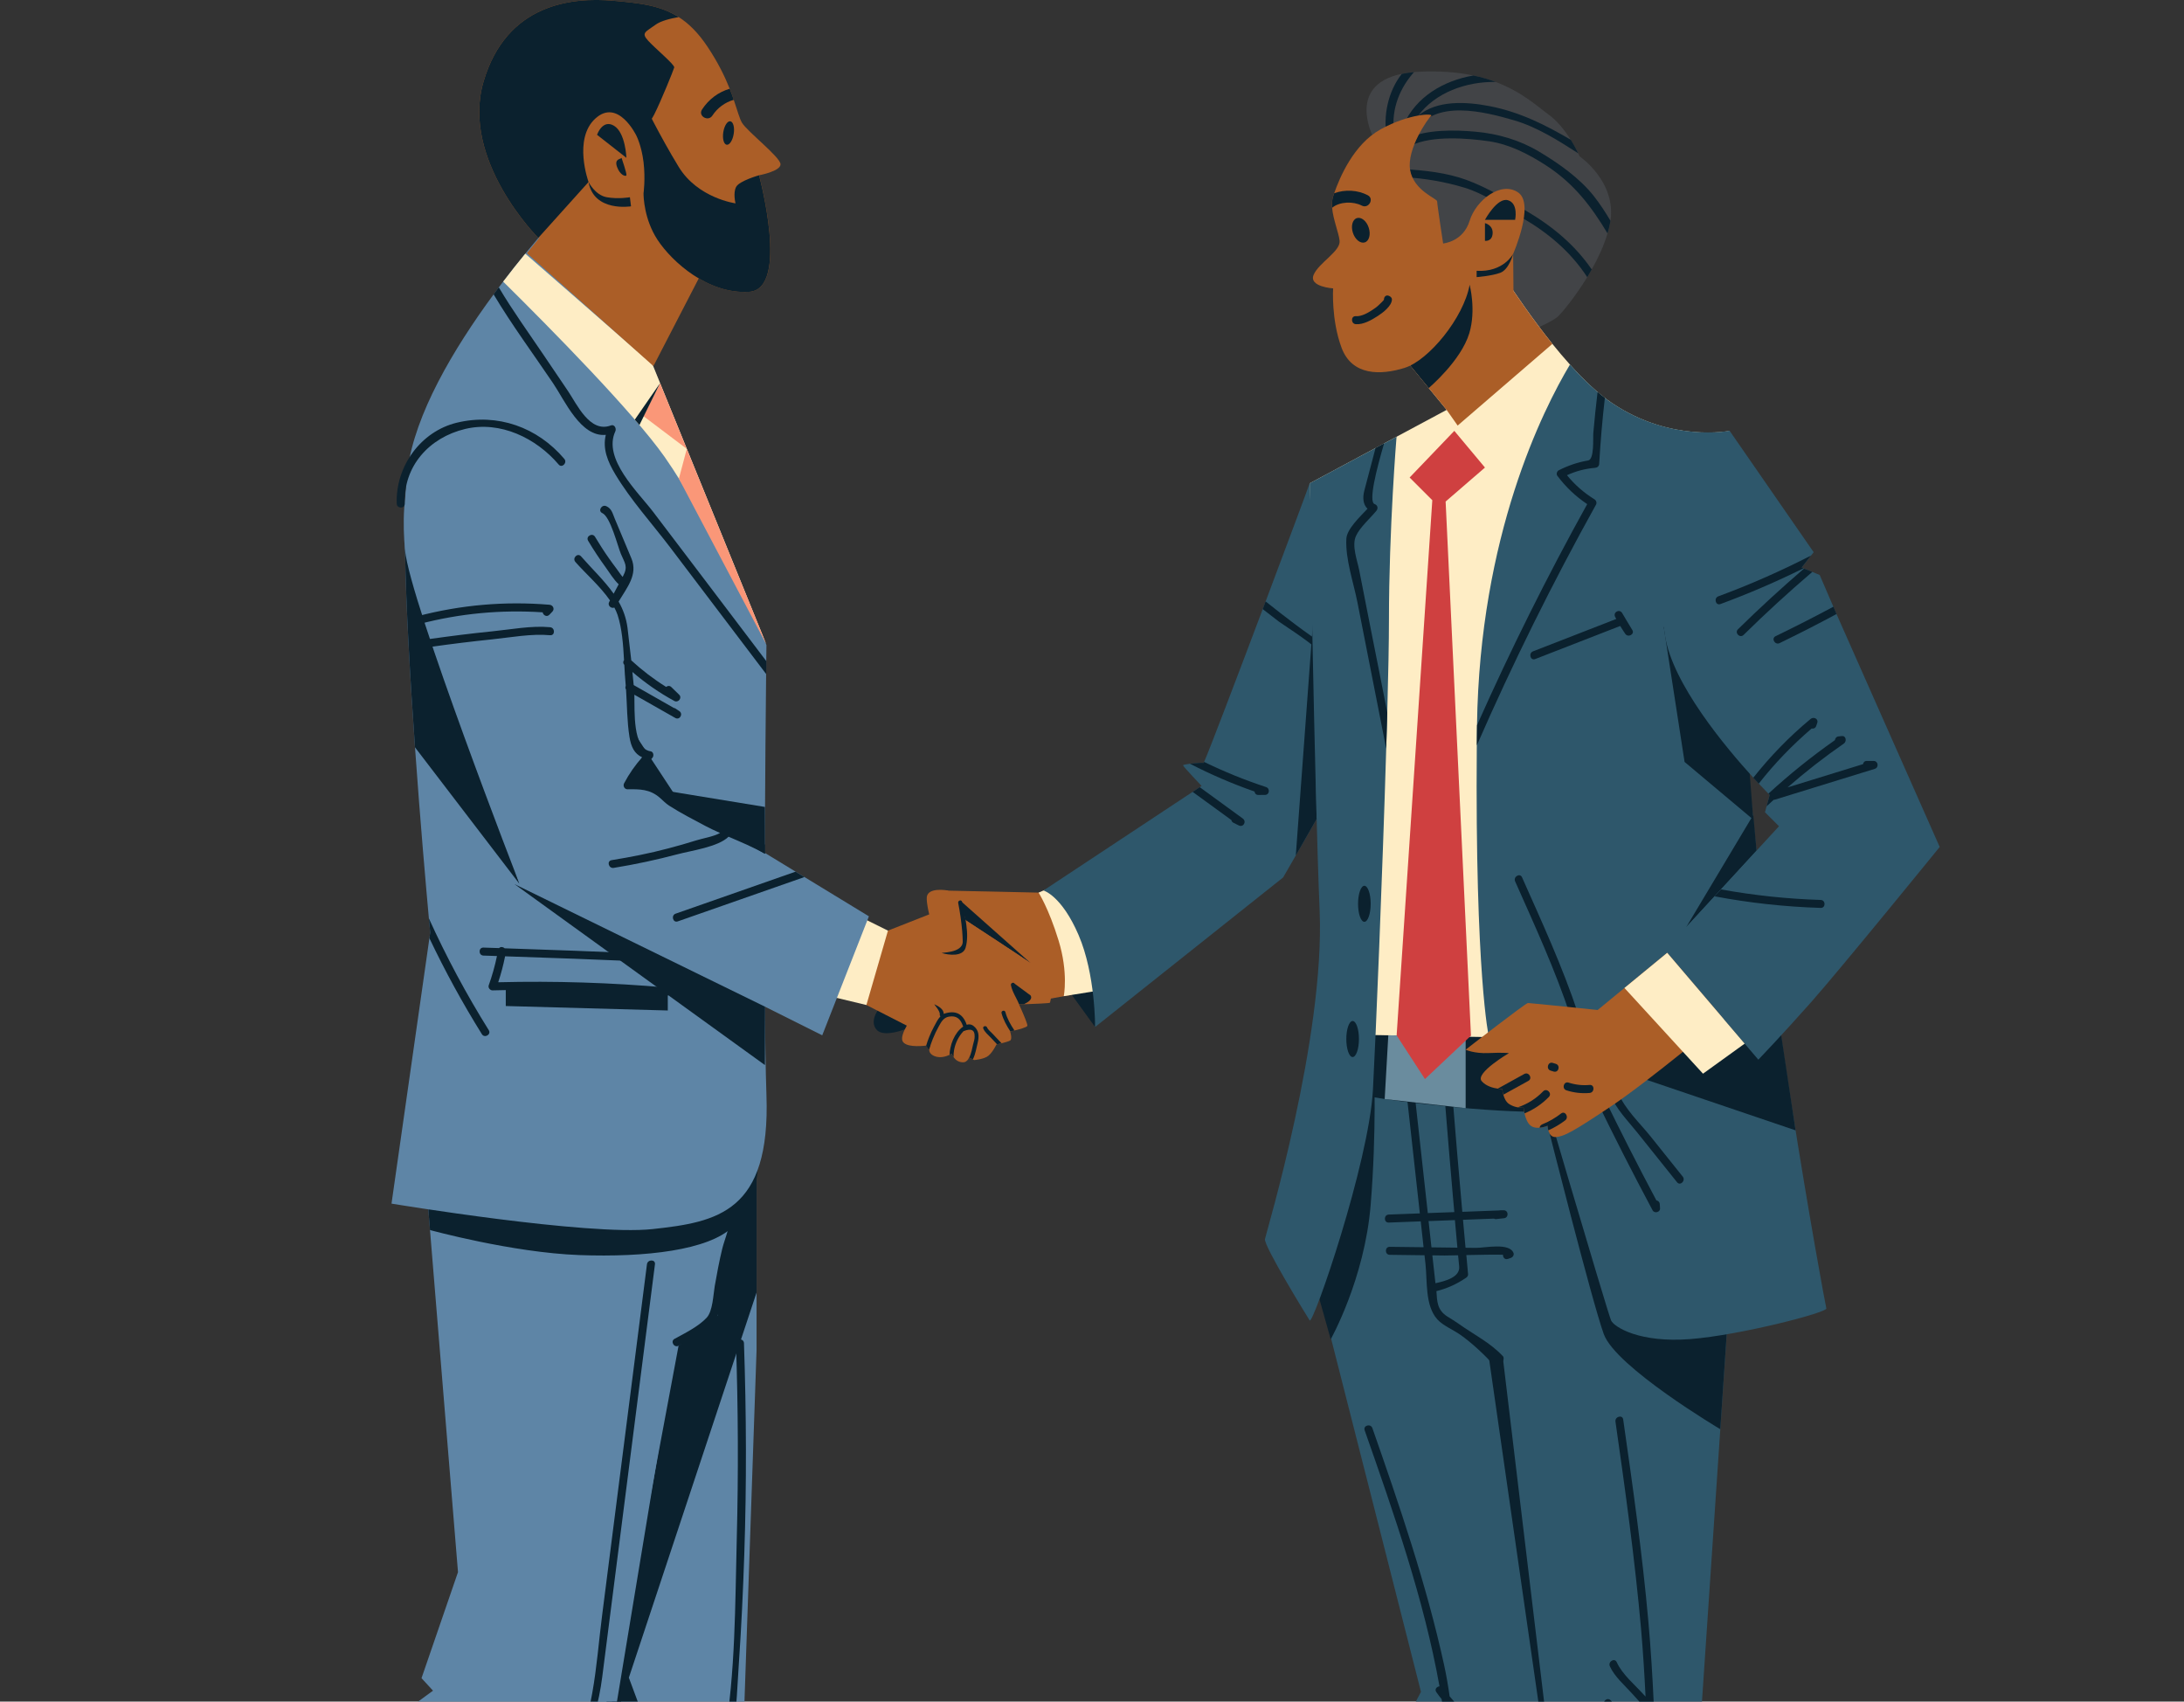 <svg width="543" height="423" viewBox="0 0 543 423" fill="none" xmlns="http://www.w3.org/2000/svg">
<rect x="0" y="0" width="543" height="423" fill="#333333" stroke="none"/>
<g clip-path="url(#clip0_322_14506)">
<path d="M219.18 249.84C219.18 249.84 215.7 253.65 218.02 256.06C220.34 258.46 227.97 254.65 227.97 254.65L219.18 249.84Z" fill="#0B212E"/>
<path d="M400.4 54.882C400.38 55.052 400.35 55.222 400.32 55.392C400.16 56.272 399.94 57.132 399.67 58.022V58.032C398.77 61.092 397.33 64.182 395.74 66.992C395.37 67.652 394.99 68.282 394.62 68.902C391.67 73.742 388.53 77.502 387.52 78.522C385.66 80.382 377.7 83.362 377.7 83.362L352.73 64.722L342.01 35.122C341.66 34.902 334.21 21.292 348.51 18.362H348.52C349.44 18.162 350.45 18.012 351.56 17.922C351.94 17.892 352.33 17.862 352.72 17.842C358.08 17.572 362.55 17.972 366.32 18.772C368.36 19.202 370.19 19.742 371.84 20.372C378.47 22.852 382.26 26.482 385.02 28.482C387.32 30.142 389.21 32.652 390.54 34.782C391.4 36.152 392.02 37.382 392.38 38.112C392.61 38.582 392.73 38.862 392.73 38.862C392.73 38.862 401.87 45.102 400.4 54.882Z" fill="#424447"/>
<path d="M395.75 66.991C395.38 67.651 395 68.281 394.63 68.901C390.53 62.621 384.96 57.891 378.18 53.981C373.69 51.391 369.03 48.141 364.03 46.631C359.14 45.161 354.18 44.331 349.08 44.031C347.81 43.951 347.8 41.961 349.08 42.041C354.23 42.351 359.68 42.931 364.56 44.711C369.73 46.601 374.45 49.491 379.19 52.261C385.92 56.181 391.54 60.851 395.75 66.991Z" fill="#0B212E"/>
<path d="M392.389 38.109C387.349 34.889 382.129 31.57 376.479 29.919C369.129 27.77 356.509 24.529 351.789 32.819C351.299 33.669 350.199 33.289 349.979 32.569C349.329 32.59 348.619 31.869 348.969 31.059C351.979 24.11 358.899 20.029 366.339 18.77C368.379 19.2 370.209 19.739 371.859 20.369C364.489 20.259 356.839 23.02 352.579 28.79C357.229 24.829 364.569 25.259 370.429 26.399C377.899 27.869 384.249 31.049 390.549 34.76C391.409 36.15 392.039 37.38 392.389 38.109Z" fill="#0B212E"/>
<path d="M351.19 18.35C347.54 22.66 345.72 28.08 346.71 33.7C346.94 34.95 345.02 35.49 344.79 34.23C343.84 28.84 345.07 22.76 348.52 18.37H348.53C349.45 18.17 350.46 18.02 351.57 17.93C351.44 18.06 351.32 18.2 351.19 18.35Z" fill="#0B212E"/>
<path d="M400.4 54.879C400.38 55.049 400.35 55.219 400.32 55.389C400.16 56.269 399.94 57.129 399.67 58.019C395.73 51.439 391.33 45.579 384.31 41.069C380.02 38.309 375.3 35.859 370.2 35.119C364.81 34.339 356.03 33.649 350.93 36.149C349.79 36.719 348.77 34.999 349.93 34.429C354.58 32.139 361.73 32.279 366.75 32.729C372.38 33.229 377.76 34.779 382.63 37.679C387.51 40.589 392.74 44.259 396.29 48.769C397.8 50.689 399.15 52.759 400.4 54.879Z" fill="#0B212E"/>
<path d="M234.1 227.081V221.371L262.2 221.991L268.17 246.981L245.54 251.081L234.1 227.081Z" fill="#AB5E27"/>
<path d="M238.72 223.85L256.23 239.4L240.08 228.75L238.72 223.85Z" fill="#0B212E"/>
<path d="M272.27 255.309L265.87 246.479L273.26 241.199L272.27 255.309Z" fill="#0B212E"/>
<path d="M258.22 221.902C258.22 221.902 264.31 219.132 264.68 219.872C265.05 220.622 275.37 245.982 274.87 245.982L264.48 247.642C264.48 247.642 265.67 241.832 263.18 233.772C260.71 225.722 258.22 221.902 258.22 221.902Z" fill="#FEEDC5"/>
<path d="M333.559 191.9C333.809 192.65 319.019 218.13 319.019 218.13L272.269 255.31C272.269 255.31 272.389 242.26 268.159 232.43C263.929 222.6 259.439 221.37 259.439 221.37L296.519 196.85L298.289 195.69L298.749 195.38C298.749 195.38 294.269 190.66 294.149 190.28C294.099 190.13 294.879 189.98 295.839 189.86C297.229 189.69 299.019 189.59 299.239 189.66C299.249 189.66 299.299 189.58 299.369 189.41C300.419 187.15 307.439 168.7 313.949 151.42C314.189 150.78 314.429 150.15 314.669 149.51C320.429 134.2 325.599 120.33 325.599 120.16C325.619 120.16 327.939 141.5 330.069 160.91C330.119 161.39 330.169 161.85 330.219 162.32C331.909 177.75 333.449 191.58 333.559 191.9Z" fill="#2E576B"/>
<path d="M322.17 212.671L326.7 151.201L327.34 203.611L322.17 212.671Z" fill="#0B212E"/>
<path d="M330.35 161.882C330.31 162.032 330.26 162.172 330.22 162.322C330.14 162.572 330.07 162.822 330 163.072C329.63 164.292 327.71 163.782 328.08 162.542C328.47 161.222 319.19 155.462 317.95 154.512C316.61 153.492 315.27 152.462 313.95 151.422C314.19 150.782 314.43 150.152 314.67 149.512C319.6 153.442 324.63 157.312 329.89 160.762C329.96 160.802 330.02 160.852 330.07 160.912C330.33 161.162 330.46 161.522 330.35 161.882Z" fill="#0B212E"/>
<path d="M420.53 536.771L421.42 538.101L418.28 548.881L412.1 543.601L410.33 542.091L410.32 542.081L401.2 551.871L396.23 545.241L391.09 482.911L392.42 547.731L385.96 551.881L373.45 546.841L371.37 545.991L366.23 543.921C366.23 543.921 363.78 535.391 362.16 529.271C361.94 528.441 361.73 527.661 361.55 526.951C361 524.811 360.66 523.321 360.75 523.191C360.91 522.961 361.84 520.321 362.8 517.541C363.03 516.891 363.25 516.251 363.47 515.631C364.34 513.101 365.07 510.931 365.07 510.931L359.6 506.781L366.39 497.001L350.31 426.211L353.29 420.581C353.29 420.581 331.08 333.211 327.6 319.631C324.12 306.031 331.91 257.131 331.91 257.131L434.2 258.961L416.26 525.411L416.12 527.401L415.96 529.831L419.15 534.661L420.53 536.771Z" fill="#2E576B"/>
<path d="M384.79 279.84C384.79 279.84 395.77 323.43 398.74 331.64C401.7 339.85 427.71 355.29 427.71 355.29L430.34 316.23L384.79 279.84Z" fill="#0B212E"/>
<path d="M341.63 265.311C341.63 265.311 342.29 281.171 340.78 299.571C339.27 317.971 330.85 332.941 330.85 332.941L326.7 318.151L341.63 265.311Z" fill="#0B212E"/>
<path d="M376.3 311.491C375.31 308.831 369.09 310.241 366.97 310.211C366.1 310.201 365.24 310.191 364.37 310.181C364.16 307.861 363.95 305.541 363.74 303.231C366.31 303.131 368.87 303.041 371.44 302.941C371.63 303.051 371.87 303.101 372.14 303.041C372.71 302.981 373.28 302.921 373.86 302.851C375.14 302.801 375.15 300.881 373.86 300.861C373.25 300.851 372.95 300.861 372.61 300.911C369.6 301.021 366.58 301.131 363.57 301.251C362.7 291.491 361.85 281.731 361.08 271.961C361 270.891 359.4 270.551 359.13 271.701C359.03 272.121 358.93 272.541 358.83 272.961C358.71 273.451 358.94 273.821 359.27 274.021C359.89 281.781 360.54 289.541 361.22 297.301C361.34 298.641 361.46 299.981 361.58 301.321L354.99 301.561C353.88 291.521 352.77 281.481 351.66 271.451C351.52 270.191 349.53 270.181 349.67 271.451L353.01 301.641C350.43 301.741 347.86 301.831 345.28 301.931C344 301.981 344 303.971 345.28 303.921L353.23 303.621L353.94 310.051C351.14 310.021 348.33 309.981 345.53 309.951C344.25 309.931 344.25 311.921 345.53 311.941C348.41 311.981 351.29 312.011 354.17 312.051L354.41 314.191C354.89 318.551 354.27 324.561 357.37 328.001C358.75 329.531 361.37 330.611 363.07 331.811C366.18 334.021 368.95 336.681 371.55 339.471C372.43 340.411 374.51 338.061 373.64 337.121C370.52 333.771 366.44 331.771 362.71 329.121C361.79 328.491 360.86 327.881 359.9 327.311C357.27 325.661 357.31 323.501 357.13 320.971C359.83 320.281 362.15 319.241 364.51 317.641C364.78 317.461 365.04 317.141 365 316.781C364.85 315.191 364.71 313.591 364.57 312.001C367.99 311.931 372.05 311.851 373.68 311.921C373.64 312.551 374.13 313.211 374.89 312.961C375.14 312.881 375.39 312.791 375.64 312.711C376.08 312.561 376.49 312.021 376.3 311.491ZM361.73 303.311C361.9 305.201 362.07 307.101 362.24 308.991C362.28 309.381 362.31 309.771 362.35 310.161C360.2 310.131 358.05 310.111 355.9 310.081C355.66 307.901 355.42 305.731 355.18 303.551C357.37 303.471 359.55 303.391 361.73 303.311ZM362.79 314.831C363.05 317.541 359.26 318.481 356.89 319.001L356.12 312.071C357.13 312.081 358.14 312.101 359.15 312.111C359.53 312.111 360.83 312.091 362.52 312.051C362.62 312.981 362.71 313.911 362.79 314.831Z" fill="#0B212E"/>
<path d="M337.87 271.881C337.87 271.881 339.28 273.041 361.41 275.201C383.54 277.351 393.9 276.031 393.9 276.031L389.68 258.161L340.77 257.281L337.87 271.881Z" fill="#0B212E"/>
<path d="M391.08 482.909L373.6 337.109H370.12L391.08 482.909Z" fill="#0B212E"/>
<path d="M434.189 258.961L370.179 257.821L331.909 257.131L325.609 120.161L359.679 101.891L347.249 86.721L368.389 59.871C368.389 59.871 376.329 73.511 385.969 85.491C387.399 87.261 388.859 89.001 390.349 90.651C393.789 94.491 397.329 97.861 400.709 100.151C415.379 110.101 430.049 107.111 430.049 107.111C430.049 107.111 430.059 107.581 430.089 108.521L434.189 258.961Z" fill="#FEEDC5"/>
<path d="M345.17 257.371L344.27 273.211L364.4 275.481V257.711L345.17 257.371Z" fill="#6A8C9E"/>
<path d="M385.96 85.491L362.41 105.791L359.67 101.891L347.24 86.721L368.38 59.871C368.37 59.861 376.31 73.501 385.96 85.491Z" fill="#AB5E27"/>
<path d="M365.39 70.811C365.39 70.811 367.05 77.031 365.31 82.831C363.24 89.711 355.22 96.46 355.22 96.46L347.24 86.731L365.39 70.811Z" fill="#0B212E"/>
<path d="M376.21 63.1L376.29 72.32L365.39 70.81C363.9 79.02 355.2 89.59 349.23 91.45C343.26 93.31 336.17 93.44 333.56 86.48C330.95 79.52 331.45 71.69 331.45 71.69C331.45 71.69 325.35 71.31 326.6 68.33C327.84 65.35 333.31 62.48 333.06 59.88C332.88 57.94 331.45 54.61 331.2 51.65C331.11 50.64 331.16 49.67 331.45 48.82C331.53 48.59 331.61 48.33 331.71 48.05C333.05 44.21 336.53 35.86 343.26 32.15C350.47 28.17 356.56 28.17 355.82 28.8C355.06 29.43 349.72 37.01 350.59 42.23C351.47 47.45 357.31 49.32 357.31 50.06C357.31 50.82 358.8 60.53 358.8 60.53C358.8 60.53 363.77 60.13 365.38 54.91C366.99 49.69 373.22 44.96 377.43 47.83C381.68 50.66 376.21 63.1 376.21 63.1Z" fill="#AB5E27"/>
<path d="M347.22 108.57C347.22 108.57 345.33 131.31 345.33 154.18C345.33 159.46 345.17 167.57 344.91 177.13C344.83 180 344.75 183.02 344.65 186.12C343.72 217.33 342.04 258.13 341.35 270.89C340.36 289.12 326.43 329.57 325.61 328.24C324.78 326.92 314.17 309.68 314.5 308.02C314.84 306.36 329.41 257.84 328.1 226.46C326.79 195.08 325.61 120.15 325.61 120.15L342.02 111.36L344.14 110.22L347.22 108.57Z" fill="#2E576B"/>
<path d="M454.079 325.259C454.409 326.249 432.849 331.889 420.259 332.889C407.659 333.879 401.359 329.909 400.569 328.279C399.769 326.649 379.889 258.949 379.889 258.949L370.169 257.809C370.169 257.809 366.719 242.459 367.169 185.289C367.179 183.899 367.199 182.479 367.209 181.029C367.209 180.779 367.219 180.519 367.219 180.269C367.909 133.129 383.569 101.949 390.329 90.629C392.599 93.169 394.919 95.489 397.189 97.429C397.799 97.959 398.399 98.439 398.999 98.909C399.569 99.339 400.129 99.749 400.689 100.119C415.359 110.069 430.029 107.079 430.029 107.079C430.029 107.079 430.039 107.549 430.069 108.489C430.269 114.279 431.159 138.049 434.179 183.659C437.689 236.769 453.739 324.259 454.079 325.259Z" fill="#2E576B"/>
<path d="M404.71 266.85L446.43 281L441.2 246.43L404.71 266.85Z" fill="#0B212E"/>
<path d="M435.909 202.59L419.229 230.49L436.729 211.47L435.909 202.59Z" fill="#0B212E"/>
<path d="M413.64 155.81L418.83 189.41L435.91 203.75L433.35 170.74L413.64 155.81Z" fill="#0B212E"/>
<path d="M412.66 299.32C412.62 298.78 412.24 298.48 411.82 298.4C407.22 289.75 402.78 281.03 398.51 272.22C397.95 271.07 396.23 272.08 396.79 273.22C401.31 282.53 406 291.75 410.88 300.88C411.33 301.73 412.8 301.37 412.73 300.38C412.71 300.03 412.69 299.68 412.66 299.32Z" fill="#0B212E"/>
<path d="M418.37 292.491C415.71 289.171 413.05 285.841 410.39 282.521C407.73 279.201 403.91 275.651 402.34 271.661C401.88 270.481 399.95 270.991 400.42 272.191C401.8 275.701 404.65 278.521 406.98 281.431C410.31 285.591 413.63 289.741 416.96 293.901C417.77 294.901 419.17 293.481 418.37 292.491Z" fill="#0B212E"/>
<path d="M392.33 251.92C388.48 240.33 383.37 229.24 378.42 218.1C377.9 216.93 376.19 217.94 376.7 219.1C381.58 230.09 386.62 241.02 390.41 252.45C390.81 253.66 392.73 253.14 392.33 251.92Z" fill="#0B212E"/>
<path d="M428.48 253.241C428.48 253.241 409.98 268.741 400.53 275.031C391.08 281.341 388.93 282.491 386.87 282.661C385.69 282.761 385.17 281.811 384.95 281.001C384.79 280.381 384.78 279.851 384.78 279.851C384.78 279.851 383.85 280.261 382.79 280.351C382.04 280.411 381.22 280.331 380.59 279.851C379.72 279.191 379.27 277.831 379.03 276.791C378.85 275.991 378.81 275.381 378.81 275.381C378.81 275.381 378.2 275.431 377.37 275.281C376.76 275.181 376.04 274.961 375.33 274.541C374.45 274.011 374 273.001 373.77 272.141C373.55 271.361 373.51 270.731 373.51 270.731C373.51 270.731 373.05 270.731 372.39 270.631C371.22 270.471 369.43 270.001 368.37 268.741C366.71 266.751 375.16 261.801 375.16 261.801C375.16 261.801 373.67 261.611 370.11 261.781C366.55 261.951 364.39 260.951 364.39 260.951C364.39 260.951 379.31 249.341 379.89 249.341C380.48 249.341 397.22 251.081 397.22 251.081L415.29 236.221L428.48 253.241Z" fill="#AB5E27"/>
<path d="M482.26 210.549C482.26 210.549 457.71 240.759 450.26 249.169C442.81 257.569 437.17 263.429 437.17 263.429L413.96 236.219L426.29 222.809L427.88 221.089L442.3 205.399L438.82 201.919L439.22 200.439L439.99 197.619C439.99 197.619 439.88 197.509 439.67 197.299C439.24 196.859 438.4 195.999 437.27 194.789C436.85 194.339 436.39 193.859 435.91 193.319C429.07 185.819 415.79 169.979 413.96 157.999C411.47 141.749 410.61 116.059 430.04 107.109L450.93 137.279L450.27 138.119L447.94 141.099L448.4 141.289L448.53 141.339L450.59 142.179L452.42 142.929L455.83 150.839L456.61 152.659L482.26 210.549Z" fill="#2E576B"/>
<path d="M414.51 236.861L403.88 245.601L423.41 266.911L433.77 259.441L414.51 236.861Z" fill="#FEEDC5"/>
<path d="M361.58 107.109L369.2 116.229L359.42 124.679L365.72 257.459L354.28 268.239L347.24 257.399L356.11 124.349L350.47 118.709L361.58 107.109Z" fill="#CF4040"/>
<path d="M253.37 249.671C253.36 249.671 253.35 249.671 253.35 249.671C253.35 249.671 253.38 249.741 253.44 249.871C253.46 249.891 253.47 249.911 253.47 249.941C253.59 250.191 253.79 250.631 254.01 251.141C254.65 252.591 255.51 254.641 255.43 255.001C255.34 255.371 253.47 255.881 252.23 256.171C251.74 256.291 251.35 256.371 251.21 256.411C251.16 256.421 251.14 256.421 251.14 256.421C251.14 256.421 251.77 258.291 251.14 258.671C250.81 258.871 249.85 259.141 249.02 259.351C248.55 259.471 248.14 259.571 247.92 259.621C247.8 259.651 247.73 259.671 247.73 259.671C247.73 259.671 246.61 262.031 245.36 262.711C244.12 263.391 242.19 263.521 242.19 263.521L241.88 263.361L241.03 262.931L240.99 262.911L237.24 260.991L236.32 260.521L231.94 258.281L231.03 257.811L225.46 254.971L213.58 248.901L218.01 232.431L235.26 225.641C235.26 225.641 260.7 242.001 261.37 243.171C262.03 244.331 261.2 249.061 261.03 249.271C260.91 249.421 256.76 249.571 254.61 249.651C254.6 249.651 254.6 249.651 254.59 249.651C253.94 249.651 253.48 249.671 253.37 249.671Z" fill="#AB5E27"/>
<path d="M242.719 256.049C242.719 256.919 242.209 260.909 241.019 262.919C240.759 263.369 240.459 263.729 240.119 263.909C239.939 264.009 239.759 264.069 239.559 264.079C238.269 264.129 237.499 263.399 237.079 262.789C236.769 262.329 236.649 261.929 236.649 261.929C236.649 261.929 236.439 262.069 236.089 262.229C235.269 262.609 233.709 263.149 232.259 262.509C231.289 262.089 231.029 261.469 231.019 260.919C231.019 260.909 231.019 260.909 231.019 260.899C231.019 260.279 231.349 259.779 231.349 259.779C231.349 259.779 230.919 259.859 230.289 259.929C228.519 260.129 225.069 260.309 224.389 258.789C224.039 258.009 224.549 256.529 225.449 254.969C226.939 252.379 229.529 249.609 231.179 249.509C231.559 249.489 231.879 249.529 232.159 249.619C233.889 250.139 234.079 252.399 234.079 252.399C234.079 252.399 235.649 251.499 237.579 251.899C239.509 252.319 239.879 255.299 239.879 255.299C239.879 255.299 242.719 254.889 242.719 256.049Z" fill="#AB5E27"/>
<path d="M235.65 221.371C235.65 221.371 230.74 220.441 230.43 222.991C230.12 225.541 233.48 236.791 234.1 236.911C234.72 237.031 239.38 237.531 239.45 236.231C239.51 234.921 238.83 224.541 238.83 224.541L235.65 221.371Z" fill="#AB5E27"/>
<path d="M184.37 444.041L183.87 509.681L186.61 516.641L183.87 525.101L183.98 525.251L185.24 526.911L187.85 530.321L187.8 530.601L187.42 532.671L185.37 543.921L162.98 548.721L151.3 455.231L149.3 438.311V438.301L149.03 436.011L148.79 433.971L147.87 426.141V426.131L147.25 420.871L133.39 303.301L174.84 293.311L188.1 290.121V335.621L184.95 427.171L184.85 430.131L184.58 438.001L184.48 440.751L184.37 444.041Z" fill="#5E85A6"/>
<path d="M156.32 416.98L163.2 435.5L150.7 450.15L147.87 426.14L156.32 416.98Z" fill="#0B212E"/>
<path d="M149.3 438.311L188.1 321.321V290.121L183.39 293.101L178.4 327.071L168.71 334.531L149.3 438.311Z" fill="#0B212E"/>
<path d="M174.84 293.311L151.78 432.741L151.4 435.041L151.38 435.151L149.3 438.311L147.81 440.581L145.89 443.471L140.11 452.241L134.41 532.401L134.25 534.681L134.14 536.171L133.39 538.161L135.35 541.171L136.38 542.751L136.27 542.961L132.08 551.051L131.65 551.871L129.35 552.811L106.72 562.011L99.08 551.871L101.94 543.921L102.56 424.011L107.66 420.291L104.8 417.181L113.87 390.821L105.63 290.121L174.84 293.311Z" fill="#5E85A6"/>
<path d="M188.38 290.83C188.38 290.83 188.1 299.32 182.13 305.04C176.16 310.76 160.67 312.62 143.99 312C127.3 311.38 106.91 305.78 106.91 305.78L106.49 300.63L188.38 290.83Z" fill="#0B212E"/>
<path d="M162.24 305.542C146.08 307.282 97.34 299.212 97.34 299.212L106.76 233.232L106.96 231.812C106.96 231.812 106.84 230.562 106.63 228.302C105.99 221.272 104.5 204.492 103.18 185.792C102 169.092 100.93 150.862 100.7 136.642C100.57 128.282 100.73 121.302 101.32 116.852C103.16 102.982 112.62 86.912 122.72 73.192C123.15 72.602 123.59 72.022 124.01 71.442C124.37 70.972 124.73 70.502 125.08 70.032C126.92 67.612 128.77 65.292 130.58 63.082C140.92 50.392 150.01 41.512 150.01 41.512L180.87 55.412L162.22 90.672L164.09 95.282L170.73 111.612L190.47 160.152C190.49 160.202 190.51 160.232 190.52 160.262C190.55 160.322 190.56 160.352 190.56 160.352C190.56 160.352 190.54 161.802 190.51 164.402C190.5 165.332 190.49 166.412 190.48 167.622C190.39 176.542 190.23 192.632 190.15 210.002V212.262C190.06 234.822 190.11 259.052 190.56 272.252C191.58 301.312 178.4 303.802 162.24 305.542Z" fill="#5E85A6"/>
<path d="M129.17 219.751L103.18 185.781C102 169.081 100.93 150.851 100.7 136.631L101.07 135.711L129.17 219.751Z" fill="#0B212E"/>
<path d="M190.5 160.12C189.28 157.49 175.9 128.75 165.23 113.57C157.39 102.43 136.76 81.53 125.1 70.01C126.94 67.59 128.79 65.27 130.6 63.06L162.25 90.65L190.5 160.12Z" fill="#FEEDC5"/>
<path d="M181 55.138L162.461 91L131 62.939C141.278 50.032 150.314 41 150.314 41L181 55.138Z" fill="#AB5E27"/>
<path d="M164.11 95.25L160 103.46L170.76 111.59L168.79 118.98L190.5 160.12L164.11 95.25Z" fill="#FA9778"/>
<path d="M220.77 231.349L215.41 249.839L206.91 247.799L213.59 227.789L220.77 231.349Z" fill="#FEEDC5"/>
<path d="M216.03 227.789L204.43 257.369L129.17 219.749C129.17 219.749 101.92 149.549 100.7 136.779C99.5 124.019 100.82 103.799 119.39 104.949C137.95 106.109 149.89 119.539 151.87 139.759C153.86 159.989 158.2 191.149 158.2 191.149L160 193.139L158.2 195.299L165.14 196.789L197.8 216.679L200 218.019L216.03 227.789Z" fill="#5E85A6"/>
<path d="M188.73 43.57C188.73 43.57 196.43 71.92 186.24 72.54C176.04 73.17 167.08 65.08 163.48 59.61C160.11 54.48 160 48.8 160 48.11V48.04L133.83 59.14C133.83 59.14 114.49 39.84 120.21 20.32C125.93 0.8 142.34 -0.7 152.42 0.18C158.91 0.75 164.13 1.3 168.74 4.25H168.75C171.28 5.86 173.62 8.19 175.91 11.62C178.57 15.61 180.26 19.13 181.42 22.05C181.82 23.04 182.16 23.96 182.43 24.81C183.37 27.56 183.87 29.51 184.48 30.52C185.85 32.76 194.06 39.09 194.06 40.84C194.07 42.58 188.73 43.57 188.73 43.57Z" fill="#AB5E27"/>
<path d="M345.34 73.55C345.32 73.54 345.3 73.53 345.28 73.53C344.53 73.23 344.05 73.88 344.09 74.52C344.09 74.52 344.09 74.51 344.08 74.51C344.07 74.64 343.07 75.57 342.87 75.77C342.36 76.28 341.78 76.68 341.18 77.07C340.05 77.81 338.48 78.7 337.1 78.6C335.82 78.51 335.83 80.5 337.1 80.59C338.99 80.73 341.05 79.53 342.59 78.53C343.81 77.74 345.98 76.1 346.07 74.51C346.1 74.04 345.74 73.71 345.34 73.55Z" fill="#0B212E"/>
<path d="M338.559 51.102C336.449 50.011 333.099 50.092 331.209 51.642C331.119 50.632 331.169 49.661 331.459 48.812C331.539 48.581 331.619 48.322 331.719 48.041C334.399 47.051 337.569 47.221 340.059 48.532C341.759 49.422 340.259 52.002 338.559 51.102Z" fill="#0B212E"/>
<path d="M340.3 56.599C340.85 58.269 340.41 59.909 339.32 60.259C338.24 60.609 336.91 59.549 336.37 57.879C335.82 56.209 336.26 54.569 337.35 54.219C338.44 53.869 339.76 54.929 340.3 56.599Z" fill="#0B212E"/>
<path d="M399.01 98.931C398.38 104.371 397.92 109.831 397.6 115.301C397.56 115.891 397.17 116.241 396.61 116.291C394.02 116.531 391.86 117.101 389.59 118.131C391.55 120.541 393.75 122.461 396.43 124.131C396.9 124.431 397.06 125.021 396.79 125.491C385.98 144.941 376.09 164.891 367.18 185.291C367.19 183.901 367.21 182.481 367.22 181.031C367.22 180.781 367.23 180.521 367.23 180.271C375.55 161.561 384.69 143.231 394.62 125.321C391.72 123.381 389.31 121.091 387.19 118.271C386.88 117.851 387.1 117.141 387.55 116.911C389.9 115.721 392.23 114.921 394.85 114.471C396.44 114.211 396.03 108.851 396.14 107.631C396.44 104.231 396.79 100.831 397.2 97.451C397.8 97.981 398.41 98.471 399.01 98.931Z" fill="#0B212E"/>
<path d="M344.91 177.13C344.83 180 344.75 183.02 344.65 186.12C342.27 174 339.88 161.88 337.5 149.77C336.52 144.75 334.47 139.04 334.74 133.92C334.88 131.5 338.08 128.52 340 126.47C338.88 125.42 338.76 123.69 339.2 121.99C340.13 118.45 341.06 114.91 342 111.37L344.12 110.23C342.32 116.4 340.14 124.75 341.77 125.31C342.53 125.57 342.69 126.38 342.21 126.97C340.71 128.81 338.07 131.12 337.12 133.26C336.04 135.65 337.45 139.31 337.93 141.72C338.91 146.73 339.91 151.76 340.89 156.78C342.25 163.55 343.58 170.35 344.91 177.13Z" fill="#0B212E"/>
<path d="M405.809 156.57C405.529 156.16 403.289 152.36 403.289 152.36C402.579 151.3 400.979 152.22 401.569 153.36C401.659 153.53 401.759 153.7 401.849 153.87C394.959 156.57 388.059 159.25 381.149 161.92C379.969 162.38 380.479 164.3 381.679 163.84C388.739 161.11 395.789 158.37 402.829 155.61C403.229 156.27 403.639 156.92 404.079 157.56C404.809 158.62 406.539 157.63 405.809 156.57Z" fill="#0B212E"/>
<path d="M448.4 141.282C441.68 144.592 434.8 147.562 427.75 150.162C426.55 150.612 426.03 148.692 427.22 148.242C435.11 145.332 442.79 141.942 450.27 138.102L447.94 141.082L448.4 141.282Z" fill="#0B212E"/>
<path d="M450.59 142.17C444.72 147.19 439.02 152.4 433.51 157.83C432.59 158.74 431.19 157.33 432.11 156.43C437.41 151.21 442.9 146.19 448.53 141.34L450.59 142.17Z" fill="#0B212E"/>
<path d="M456.61 152.64C451.95 155.15 447.22 157.56 442.46 159.87C441.31 160.43 440.3 158.72 441.46 158.15C446.3 155.8 451.1 153.37 455.84 150.82L456.61 152.64Z" fill="#0B212E"/>
<path d="M451.82 179.691C451.74 179.941 451.65 180.201 451.57 180.451C451.38 181.021 450.87 181.201 450.41 181.111C445.59 185.251 441.18 189.801 437.27 194.811C436.85 194.361 436.39 193.881 435.91 193.341C440.15 187.981 444.88 183.111 450.16 178.731C450.87 178.121 452.16 178.651 451.82 179.691Z" fill="#0B212E"/>
<path d="M466.12 191.13C457.85 193.68 449.58 196.23 441.31 198.78C441.2 198.82 441.1 198.82 440.99 198.82C440.4 199.36 439.81 199.89 439.22 200.44L439.99 197.62C439.99 197.62 439.88 197.51 439.67 197.3C444.89 192.5 450.41 188.07 456.21 183.99C456.27 183.54 456.57 183.11 457.14 183.06C457.41 183.03 457.68 183.01 457.94 182.98C459.01 182.87 459.17 184.32 458.45 184.83C453.56 188.21 448.89 191.86 444.43 195.75C450.69 193.82 456.94 191.89 463.2 189.96C463.27 189.53 463.57 189.16 464.12 189.16C464.7 189.16 465.28 189.17 465.86 189.17C466.99 189.18 467.18 190.81 466.12 191.13Z" fill="#0B212E"/>
<path d="M452.67 225.7C443.79 225.42 435.01 224.47 426.29 222.82L427.88 221.1C436.08 222.59 444.33 223.46 452.67 223.72C453.95 223.75 453.95 225.74 452.67 225.7Z" fill="#0B212E"/>
<path d="M379.99 268.7C377.92 269.84 375.84 270.99 373.77 272.13C373.55 271.35 373.51 270.72 373.51 270.72C373.51 270.72 373.05 270.72 372.39 270.62C374.59 269.41 376.79 268.19 378.98 266.98C380.11 266.37 381.11 268.09 379.99 268.7Z" fill="#0B212E"/>
<path d="M385.08 272.701C383.34 274.481 381.3 275.851 379.03 276.781C378.85 275.981 378.81 275.371 378.81 275.371C378.81 275.371 378.2 275.421 377.37 275.271C379.77 274.461 381.88 273.141 383.67 271.291C384.57 270.381 385.98 271.781 385.08 272.701Z" fill="#0B212E"/>
<path d="M389.14 278.52C387.84 279.51 386.44 280.33 384.95 281C384.79 280.38 384.78 279.85 384.78 279.85C384.78 279.85 383.85 280.26 382.79 280.35C382.83 280 383.04 279.67 383.45 279.5C385.14 278.83 386.7 277.91 388.13 276.8C389.16 276.03 390.15 277.76 389.14 278.52Z" fill="#0B212E"/>
<path d="M395.229 269.71C393.429 269.87 391.709 269.68 389.989 269.13C388.759 268.74 388.239 270.66 389.459 271.05C391.329 271.65 393.269 271.87 395.229 271.7C396.489 271.59 396.509 269.6 395.229 269.71Z" fill="#0B212E"/>
<path d="M386.81 264.461L386.06 264.231C384.83 263.851 384.31 265.771 385.53 266.151L386.28 266.381C387.52 266.761 388.04 264.841 386.81 264.461Z" fill="#0B212E"/>
<path d="M382.76 536.08C382.44 536.27 382.12 536.46 381.82 536.66C381 537.15 380.25 536.33 380.36 535.61C376.49 534.27 372.63 532.92 368.77 531.57C369.75 535.5 371.98 539.13 372.82 543.14C373.08 544.37 373.29 545.61 373.45 546.84C373.73 548.98 373.86 551.13 373.84 553.32C373.83 554.6 371.84 554.6 371.85 553.32C371.87 550.87 371.74 548.42 371.37 545.99C371.08 544.11 370.64 542.25 370.02 540.45C369 537.5 367.03 534.37 366.61 531.22C366.59 531.08 366.59 530.94 366.58 530.81C365.11 530.29 363.64 529.79 362.16 529.27C361.94 528.44 361.73 527.66 361.55 526.95C363.25 527.55 364.95 528.14 366.66 528.73C367.02 526.29 368.14 523.63 369.09 521.01C369.06 521 369.04 520.98 369.01 520.97C366.95 519.8 364.88 518.66 362.8 517.54C363.03 516.89 363.25 516.25 363.47 515.63C365.57 516.75 367.67 517.91 369.74 519.09C370.79 515.65 371.1 512.42 368.38 510C367.96 509.62 368.03 508.98 368.38 508.59C372.82 503.72 368.77 495.57 368.18 489.87C367.57 483.96 367.69 477.98 366.93 472.09C366.02 465.17 363.48 458.7 362.17 451.88C361.09 446.22 360.51 440.51 360 434.76C359.88 433.44 359.73 432.12 359.59 430.8C358.47 430.09 357.36 429.37 356.24 428.67C355.16 428 356.15 426.28 357.24 426.96C357.93 427.38 358.59 427.82 359.27 428.24C359.02 426.29 358.73 424.33 358.42 422.38C357.96 421.82 357.52 421.25 357.11 420.65C356.61 419.94 357.22 419.28 357.9 419.21C354.02 397.5 346.54 376.25 339.29 355.56C338.86 354.34 340.79 353.82 341.21 355.02C347.93 374.22 354.64 393.83 359 413.71C359.59 416.37 360.04 419.03 360.42 421.7C363.48 425.39 367.24 428.46 370.84 431.62C371.8 432.48 370.39 433.87 369.43 433.03C366.52 430.47 363.55 427.97 360.89 425.17C361.07 426.63 361.23 428.1 361.39 429.58C363.56 430.99 365.73 432.41 367.86 433.88C368.11 433.86 368.37 433.93 368.6 434.14C368.94 434.46 369.29 434.78 369.62 435.08C370.45 435.84 369.35 437.29 368.42 436.64C366.19 435.09 363.93 433.59 361.66 432.1C362 435.48 362.32 438.87 362.71 442.28C363.82 451.8 367.13 460.65 368.66 470.05C370.16 479.22 369.79 488.44 371.63 497.6C372.17 500.29 372.98 503.64 372.01 506.31C371.16 508.62 370.59 508.44 371.49 510.5C372.43 512.63 372.78 514.87 372.26 517.17C372.04 518.09 371.69 519.03 371.3 519.97C373.04 520.97 374.78 522 376.5 523.05C377.6 523.73 379.42 525.3 380.86 525.83L380.91 525.82C381.42 525.71 382 525.97 382.13 526.52C382.14 526.58 382.15 526.64 382.17 526.69C382.35 527.5 381.69 528.01 380.95 527.91C379.09 527.66 377.08 525.73 375.5 524.78C373.84 523.78 372.17 522.78 370.49 521.8C369.35 524.29 368.2 526.81 368.4 529.32C373.11 530.96 377.84 532.61 382.55 534.25C383.32 534.54 383.52 535.61 382.76 536.08Z" fill="#0B212E"/>
<path d="M420.529 536.77C420.089 536.84 419.589 536.889 418.969 536.969C417.179 537.189 415.379 537.409 413.579 537.559C413.469 537.569 413.359 537.57 413.249 537.58C413.149 538.33 412.999 539.07 412.829 539.82C412.559 541.07 412.249 542.339 412.089 543.609C411.929 544.849 411.909 546.12 412.189 547.39C412.469 548.64 410.549 549.169 410.269 547.919C409.829 545.909 409.929 544.049 410.319 542.099C410.409 541.679 410.499 541.25 410.609 540.83C410.869 539.78 411.159 538.739 411.329 537.729C408.789 537.899 406.269 537.999 403.719 538.039C402.799 538.059 401.869 538.059 400.949 538.059C399.669 538.059 399.669 536.07 400.949 536.07C402.939 536.08 404.939 536.049 406.929 535.979C408.099 535.949 409.269 535.889 410.439 535.809C410.779 535.799 411.129 535.769 411.459 535.749C411.389 534.519 410.989 533.3 409.979 532.09C409.589 531.63 409.139 531.16 408.969 530.59C408.689 529.69 408.579 528.77 408.549 527.82C407.599 527.86 406.629 527.899 405.679 527.929C404.399 527.959 404.399 525.969 405.679 525.939C406.649 525.909 407.629 525.87 408.599 525.83C408.719 524.18 409.009 522.509 409.139 520.919C409.439 516.999 409.709 513.09 409.899 509.16C410.739 491.51 410.569 473.83 410.169 456.16C410.019 449.149 409.869 442.14 409.659 435.13C406.379 431.21 402.599 427.619 399.039 424.089C398.119 423.179 399.539 421.769 400.439 422.679C403.469 425.689 406.649 428.74 409.559 431.98C409.479 429.61 409.389 427.239 409.279 424.859C408.119 423.599 406.959 422.329 405.819 421.049C403.949 418.959 401.399 416.799 400.249 414.219C399.739 413.059 401.449 412.039 401.969 413.219C403.299 416.209 406.539 418.909 408.729 421.329C408.859 421.469 408.999 421.62 409.129 421.76C408.849 416.14 408.499 410.53 408.009 404.92C406.479 387.68 404.099 370.539 401.649 353.409C401.469 352.149 403.389 351.609 403.569 352.869C405.949 369.539 408.329 386.219 409.819 402.999C410.449 409.979 410.869 416.98 411.189 423.98C412.399 425.3 413.619 426.629 414.849 427.929C415.449 428.559 415.019 429.61 414.139 429.63C413.889 429.63 413.629 429.64 413.379 429.64C412.579 429.65 412.289 428.889 412.479 428.309C412.089 427.899 411.709 427.48 411.329 427.07C411.429 429.52 411.519 431.95 411.599 434.39C412.349 435.3 413.079 436.219 413.759 437.179C414.119 437.219 414.469 437.419 414.639 437.829C414.919 438.479 415.189 439.119 415.459 439.779C415.919 440.849 414.219 441.459 413.649 440.549C413.039 439.599 412.389 438.66 411.709 437.76C411.879 443.25 411.999 448.739 412.129 454.239C412.529 471.889 412.839 489.589 411.989 507.239C411.769 511.819 411.519 516.39 411.139 520.96C410.979 522.86 410.769 524.369 410.759 525.789C412.589 525.699 414.429 525.59 416.259 525.45L416.119 527.439C414.379 527.569 412.639 527.67 410.889 527.76C411.089 529.03 411.529 530.339 412.389 531.919C413.069 533.169 413.329 534.41 413.369 535.64C413.439 535.63 413.519 535.629 413.589 535.619C415.349 535.449 417.249 535.03 419.149 534.71L420.529 536.77Z" fill="#0B212E"/>
<path d="M307.98 205.191C307.54 204.971 307.09 204.751 306.66 204.531C306.34 204.371 306.2 204.131 306.17 203.871C302.96 201.521 299.73 199.191 296.52 196.851L298.29 195.691C301.85 198.291 305.42 200.871 308.98 203.471C310.01 204.221 309.14 205.771 307.98 205.191Z" fill="#0B212E"/>
<path d="M314.509 197.61C313.949 197.61 313.399 197.62 312.849 197.62C312.269 197.62 311.959 197.22 311.909 196.77C306.389 194.84 301.039 192.54 295.859 189.86C297.249 189.69 299.039 189.59 299.259 189.66C299.269 189.66 299.319 189.58 299.389 189.41C304.359 191.84 309.499 193.92 314.779 195.66C315.819 196 315.649 197.6 314.509 197.61Z" fill="#0B212E"/>
<path d="M182.44 24.81C180.29 25.42 178.38 26.8 177.12 28.73C176.08 30.34 173.49 28.85 174.54 27.23C176.22 24.65 178.66 22.87 181.42 22.06C181.82 23.05 182.16 23.97 182.44 24.81Z" fill="#0B212E"/>
<path d="M136.63 150.34C125.53 149.41 114.57 150.37 103.8 153.19C102.56 153.51 103.09 155.43 104.33 155.11C114.38 152.48 124.59 151.54 134.92 152.22C135.04 152.93 135.94 153.49 136.59 152.82C136.84 152.56 137.09 152.3 137.34 152.04C137.97 151.38 137.48 150.41 136.63 150.34Z" fill="#0B212E"/>
<path d="M136.77 155.921C132.11 155.481 126.99 156.491 122.34 156.951C117.14 157.471 111.95 158.131 106.77 158.861C105.5 159.041 106.04 160.961 107.3 160.781C112.3 160.071 117.31 159.461 122.34 158.941C126.98 158.461 132.12 157.481 136.77 157.911C138.05 158.031 138.04 156.041 136.77 155.921Z" fill="#0B212E"/>
<path d="M140.3 114.07C133.62 106.2 123.72 102.65 113.62 105.07C104.52 107.25 98.309 116.04 98.639 125.21C98.689 126.49 100.679 126.49 100.629 125.21C100.299 115.83 106.749 108.77 115.629 106.64C124.379 104.54 133.329 108.92 138.899 115.48C139.719 116.46 141.12 115.04 140.3 114.07Z" fill="#0B212E"/>
<path d="M190.18 209.972C185.67 207.552 180.55 205.772 176.35 203.582C172.07 201.342 168.07 199.142 164.41 195.982C162.63 194.452 160.09 194.212 157.75 194.192C158.99 192.102 160.43 190.212 162.17 188.422C162.65 187.932 162.51 186.872 161.73 186.762C157.26 186.092 157.82 176.902 157.72 172.702C161.1 174.622 164.49 176.552 167.88 178.472C169 179.122 169.94 177.462 168.88 176.762C168.56 176.552 168.25 176.342 167.95 176.142C167.8 176.042 167.66 175.992 167.52 175.982C164.22 174.102 160.92 172.222 157.62 170.342C157.6 170.322 157.57 170.302 157.55 170.282C157.46 169.202 157.34 168.122 157.23 167.042C160.45 169.802 163.91 172.222 167.65 174.252C168.62 174.782 169.68 173.492 168.85 172.692C168.2 172.062 167.56 171.432 166.91 170.802C166.49 170.392 165.98 170.472 165.62 170.762C162.53 168.842 159.64 166.632 156.95 164.162C156.66 161.472 156.35 158.792 156.02 156.102C155.7 153.632 154.91 151.492 153.8 149.552C155.91 146.042 158.65 142.812 156.98 138.802L152.86 128.972C152.31 127.652 152.08 126.422 150.74 125.832C149.59 125.312 148.57 127.022 149.75 127.552C151.76 128.452 153.54 135.692 154.37 137.692C155.32 139.982 156.22 140.782 154.9 143.242L154.8 143.422C154.21 142.732 153.66 141.852 153.22 141.282C152.58 140.442 151.97 139.592 151.36 138.732C150.15 137.022 149.02 135.242 147.94 133.442C147.28 132.342 145.56 133.342 146.23 134.442C147.58 136.702 149.02 138.892 150.57 141.012C151.5 142.302 152.56 144.072 153.82 145.252C153.4 146.032 152.98 146.802 152.57 147.592C150.29 144.342 147.27 141.512 144.46 138.302C143.61 137.332 142.21 138.742 143.06 139.702C145.52 142.512 149.27 145.782 151.66 149.262C151.59 149.382 151.53 149.512 151.46 149.632C150.96 150.562 152.02 151.372 152.74 151.032C153.07 151.642 153.34 152.252 153.55 152.872C154.65 156.232 154.94 160.232 155.15 164.102C154.9 164.432 154.85 164.892 155.22 165.262C155.3 166.812 155.39 168.322 155.52 169.752C155.54 169.992 155.56 170.242 155.58 170.492C155.44 170.792 155.45 171.132 155.65 171.422C155.91 175.322 155.89 179.332 156.5 183.172C156.88 185.582 157.7 187.402 159.66 188.252C157.91 190.222 156.43 192.332 155.17 194.722C154.83 195.372 155.25 196.222 156.03 196.212C159.05 196.172 161.55 196.152 164.05 198.312C164.83 198.982 165.49 199.722 166.37 200.282C169.26 202.132 172.33 203.712 175.35 205.312C176.5 205.922 177.74 206.502 179.03 207.072C177.39 207.992 174.55 208.442 173.11 208.912C170.82 209.642 168.5 210.282 166.17 210.902C161.52 212.142 156.79 213.062 152.05 213.832C150.79 214.042 151.32 215.952 152.58 215.752C157.93 214.882 163.21 213.752 168.45 212.362C171.87 211.452 178.54 210.562 181.14 208.002C184.18 209.312 187.35 210.632 190.2 212.252V209.972H190.18Z" fill="#0B212E"/>
<path d="M119.81 257.091C115 249.371 110.65 241.411 106.76 233.231L106.96 231.811C106.96 231.811 106.84 230.561 106.63 228.301C110.98 237.881 115.94 247.151 121.52 256.091C122.21 257.171 120.48 258.171 119.81 257.091Z" fill="#0B212E"/>
<path d="M165.97 245.511C151.96 244.271 137.92 243.831 123.87 244.181C124.58 242.061 125.14 239.921 125.58 237.731C137.06 238.111 148.54 238.531 160.01 239.031C161.29 239.091 161.29 237.101 160.01 237.041C148.5 236.541 136.99 236.121 125.47 235.741C125.07 235.371 124.43 235.301 124.08 235.691C122.79 235.651 121.49 235.601 120.2 235.561C118.92 235.521 118.92 237.511 120.2 237.551C121.32 237.581 122.44 237.631 123.56 237.661C123.04 240.141 122.37 242.541 121.51 244.941C121.29 245.541 121.86 246.221 122.47 246.201C136.26 245.811 150.04 246.191 163.79 247.321C164.02 247.791 166.05 247.541 166.47 247.361C167.48 246.931 166.83 245.581 165.97 245.511Z" fill="#0B212E"/>
<path d="M187.8 530.602L187.42 532.672C185.76 533.002 184.11 533.432 182.46 533.902C181.71 536.282 181.56 538.672 181.91 541.302C182.08 542.572 180.09 542.552 179.92 541.302C179.63 539.122 179.54 536.772 180.09 534.612C176.61 535.672 173.15 536.852 169.75 537.652C168.51 537.942 167.98 536.032 169.22 535.732C173.01 534.832 176.86 533.522 180.72 532.372C180.96 530.992 180.44 530.222 179.39 529.082C175.65 530.602 172.06 532.362 168.92 534.622C167.88 535.372 166.89 533.642 167.92 532.902C171.04 530.652 174.62 528.882 178.36 527.362C178.36 527.342 178.36 527.312 178.37 527.292C179.76 523.382 182.52 518.642 181.26 514.452C180.45 511.772 180.51 509.022 180.39 506.242C180.03 497.882 179.66 489.502 179.31 481.132C178.94 472.772 178.58 464.392 178.22 456.032C178.1 453.192 177.8 450.242 177.76 447.332C177.38 447.722 176.99 448.102 176.63 448.482C175.74 449.402 174.33 448.002 175.22 447.072C176.08 446.182 176.95 445.322 177.82 444.442C177.85 443.802 177.9 443.162 177.98 442.532C178.3 439.982 178.95 437.562 179.48 435.062C177.52 436.942 175.55 438.842 173.23 440.252C172.14 440.932 171.13 439.212 172.23 438.542C175.09 436.792 177.61 434.282 180.09 431.882C182.87 415.832 182.77 398.672 183.18 382.482C183.6 366.292 183.53 350.102 182.98 333.902C182.93 332.622 184.92 332.632 184.97 333.902C185.57 351.392 185.64 368.882 185.05 386.362C184.75 395.422 184.32 404.482 183.7 413.532C183.33 418.842 183.16 424.292 182.46 429.632C182.57 429.532 182.67 429.432 182.78 429.332C183.48 428.712 184.2 427.952 184.97 427.172L184.87 430.132C183.9 431.002 182.93 431.872 181.98 432.752C181.77 433.902 181.53 435.062 181.25 436.192C180.76 438.142 180.44 440.102 180.23 442.072C181.66 440.692 183.12 439.322 184.61 438.002L184.51 440.762C182.98 442.182 181.48 443.612 179.99 445.092C179.67 451.282 180.3 457.542 180.57 463.762C180.93 472.122 181.3 480.502 181.65 488.862C181.85 493.372 182.05 497.882 182.24 502.392C182.41 506.282 181.88 511.062 183.54 514.652C184.49 516.722 183.6 518.552 182.88 520.562C182.24 522.382 181.6 524.192 180.95 526.012C180.9 526.142 180.87 526.272 180.84 526.402C181.89 526.002 182.95 525.622 184 525.262L185.26 526.922C183.96 527.372 182.64 527.842 181.35 528.332C181.88 529.082 182.68 529.712 183.25 530.322C183.58 530.672 183.61 531.112 183.41 531.522C183.39 531.562 183.38 531.602 183.36 531.642C184.83 531.232 186.31 530.882 187.8 530.602Z" fill="#0B212E"/>
<path d="M147.87 426.141C147 429.371 145.94 432.521 144.75 435.671C146.09 435.091 147.45 434.531 148.8 433.971C149.79 433.551 150.79 433.141 151.78 432.741L151.4 435.041C150.6 435.361 149.82 435.691 149.03 436.011C147.26 436.751 145.5 437.491 143.75 438.261C143.12 439.821 142.48 441.401 141.81 443.001C143.81 442.191 145.81 441.381 147.81 440.571L145.89 443.461C144.17 444.171 142.44 444.861 140.72 445.561C138.92 449.701 136.92 453.871 135.83 458.211C134.37 464.081 134.14 470.031 133.89 476.041L132.55 509.161C132.31 515.011 132.07 520.861 131.83 526.711C131.73 529.061 131.64 531.411 131.54 533.771C132.49 533.301 133.45 532.841 134.41 532.391L134.25 534.671C133.29 535.141 132.32 535.601 131.37 536.071C131.21 537.551 131.1 539.311 131.93 540.191C132.45 540.751 132.84 541.311 133.13 541.881C133.87 541.641 134.61 541.401 135.36 541.161L136.38 542.741L136.27 542.951C135.43 543.211 134.59 543.491 133.75 543.761C134.13 546.131 133.14 548.591 132.08 551.041C131.21 553.031 130.3 555.021 130.03 556.941C129.85 558.211 127.94 557.671 128.11 556.411C128.26 555.401 128.76 554.151 129.34 552.801C130.54 550.041 132.14 546.871 131.88 544.361C124.78 546.681 117.74 549.161 110.74 551.811C109.54 552.271 109.02 550.351 110.21 549.891C117.15 547.261 124.15 544.811 131.21 542.501C130.87 542.011 130.4 541.571 129.77 541.211C129.47 541.041 129.26 540.701 129.27 540.351C129.32 539.251 129.36 538.141 129.41 537.041C124.46 539.521 119.58 542.131 114.79 544.921C113.68 545.571 112.67 543.851 113.79 543.211C118.93 540.221 124.18 537.421 129.5 534.791C130.25 516.511 130.99 498.231 131.73 479.961C132.08 471.361 131.91 462.381 135.04 454.221C136.01 451.651 137.1 449.121 138.2 446.591C136.71 447.201 135.22 447.801 133.72 448.411C132.53 448.891 132.02 446.971 133.18 446.491C135.23 445.661 137.28 444.831 139.33 444.001C140.03 442.431 140.71 440.871 141.39 439.291C138.81 440.421 136.24 441.581 133.68 442.761C132.53 443.301 131.51 441.591 132.68 441.041C135.93 439.541 139.2 438.081 142.5 436.651C143.39 434.471 144.23 432.271 144.98 430.051C145.97 427.071 146.69 424.001 147.25 420.881C148.41 414.441 148.89 407.831 149.72 401.421C150.95 391.741 152.19 382.051 153.43 372.381C155.9 353.011 158.37 333.651 160.85 314.291C161.01 313.041 163 313.021 162.84 314.291C159.95 336.881 157.06 359.471 154.18 382.051C152.7 393.671 151.23 405.281 149.73 416.901C149.32 420.111 148.68 423.161 147.87 426.141Z" fill="#0B212E"/>
<path d="M183.37 302.601C183.31 301.901 182.79 301.551 182.11 301.641C181.99 301.661 181.86 301.671 181.74 301.691C181.3 301.751 181.02 302.251 181.01 302.651L181 302.951C180.99 303.311 181.14 303.551 181.36 303.711C181.16 305.901 180.03 308.511 179.56 310.471C178.82 313.531 178.24 316.621 177.7 319.721C177.33 321.871 177.22 325.941 175.69 327.581C173.64 329.771 170.34 331.391 167.72 332.821C166.59 333.431 167.6 335.151 168.72 334.541C172.18 332.661 178.25 330.021 178.84 325.591C179.41 321.311 180.15 317.071 181.06 312.851C181.73 309.671 183.65 305.821 183.37 302.601Z" fill="#0B212E"/>
<path d="M190.54 164.37C190.53 165.3 190.52 166.38 190.51 167.59L166.66 136.13C162.14 130.18 156.84 124.34 153 117.94C151.07 114.73 149.78 111.54 150.62 108.1C144.38 108.72 140.43 99.58 137.54 95.31C132.6 87.99 127.26 80.79 122.72 73.17C123.15 72.58 123.59 72 124.01 71.42C127.42 77.18 131.37 82.64 135.11 88.18C137.16 91.2 139.21 94.23 141.25 97.26C143.41 100.45 146.67 107.74 151.87 105.76C152.77 105.41 153.31 106.52 152.99 107.22C149.79 114.09 158.69 122.37 162.39 127.25C166.37 132.49 170.35 137.74 174.33 142.98L190.54 164.37Z" fill="#0B212E"/>
<path d="M167.63 16.77C167.46 17.43 164.31 25.2 162.66 28.45C161 31.69 158.2 33.68 158.2 33.68C158.2 33.68 153.7 24.35 148.06 29.43C142.42 34.5 146.33 45.24 146.33 45.24L133.83 59.14C133.83 59.14 114.49 39.84 120.21 20.32C125.93 0.8 142.34 -0.7 152.42 0.18C158.91 0.75 164.13 1.3 168.74 4.25C166.74 4.59 164.3 5.18 162.98 6.15C160.49 7.97 159.33 8.14 161.16 10.13C162.98 12.12 167.79 16.1 167.63 16.77Z" fill="#0B212E"/>
<path d="M186.24 72.55C176.04 73.18 167.08 65.091 163.48 59.62C160.11 54.49 160 48.81 160 48.12V48.05C160 48.05 160.5 44.45 160 40.3C159.5 36.16 158.2 33.681 158.2 33.681L160 25.48C160 25.48 163.98 33.681 168.74 41.48C173.5 49.291 182.87 50.55 182.87 50.55C182.87 50.55 182.2 47.92 183.04 46.431C183.87 44.941 188.72 43.571 188.72 43.571C188.72 43.571 196.42 71.921 186.24 72.55Z" fill="#0B212E"/>
<path d="M146.33 45.24C146.33 45.24 147.94 48.51 150.86 49.03C153.78 49.54 156.61 49.03 156.61 49.03L156.89 51.29C156.89 51.29 147.65 52.81 146.33 45.24Z" fill="#0B212E"/>
<path d="M367.13 67.32V68.89C367.13 68.89 370.8 68.62 373 67.82C375.21 67.01 376.21 63.1 376.21 63.1C376.21 63.1 373.84 67.73 367.13 67.32Z" fill="#0B212E"/>
<path d="M148.439 33.51C148.439 33.51 149.809 29.53 152.669 31.27C155.529 33.01 155.739 39.23 155.739 39.23L148.439 33.51Z" fill="#0B212E"/>
<path d="M154.53 39.23C154.41 39.6 152.66 39.39 153.41 41.49C154.16 43.58 155.58 43.96 155.74 43.58C155.9 43.2 154.53 39.23 154.53 39.23Z" fill="#0B212E"/>
<path d="M369.2 54.642C369.2 54.642 372.25 49.002 374.91 49.772C377.57 50.541 376.7 54.642 376.7 54.642H369.2Z" fill="#0B212E"/>
<path d="M369.2 55.471C369.2 55.471 371.23 55.921 371.11 58.021C370.99 60.121 369.2 59.871 369.2 59.871V55.471Z" fill="#0B212E"/>
<path d="M182.42 33.271C182.17 34.881 181.38 36.101 180.67 35.981C179.95 35.871 179.58 34.471 179.83 32.861C180.08 31.251 180.87 30.031 181.58 30.151C182.3 30.271 182.68 31.661 182.42 33.271Z" fill="#0B212E"/>
<path d="M239.19 224.199C239.07 223.569 238.11 223.839 238.23 224.459C238.69 226.789 239.02 229.129 239.23 231.489C239.3 232.339 239.34 233.189 239.36 234.039C239.42 237.029 233.6 236.749 234.21 236.929C235.84 237.429 239.39 237.889 240.07 235.599C241.08 232.189 239.86 227.639 239.19 224.199Z" fill="#0B212E"/>
<path d="M243.06 259.31C242.76 260.49 242.52 262.12 241.87 263.36L241.02 262.93C240.76 263.38 240.46 263.74 240.12 263.92C240.15 263.89 240.18 263.86 240.22 263.83C240.53 263.63 240.77 263.3 240.98 262.9C241.49 261.91 241.74 260.48 241.93 259.67C242.09 259.04 242.35 258.29 242.32 257.64C242.37 256.01 241.44 255.58 239.54 256.35C238.35 257.62 237.53 259.26 237.22 260.98C237.11 261.58 237.06 262.16 237.08 262.76V262.79C236.77 262.33 236.65 261.93 236.65 261.93C236.65 261.93 236.44 262.07 236.09 262.23C236.1 261.66 236.17 261.09 236.3 260.51C236.58 259.1 237.18 257.73 238.03 256.59C238.37 256.15 238.89 255.6 239.49 255.19C239.46 255.15 239.43 255.12 239.42 255.07C238.82 253.3 237.83 252.39 235.91 252.73C234.58 252.97 234.01 254.05 233.41 255.14C232.84 256.15 232.35 257.2 231.92 258.27C231.58 259.12 231.27 260 231.01 260.9C231.01 260.91 231.01 260.91 231.01 260.92L230.27 259.93C230.48 259.21 230.73 258.51 231.01 257.81C231.36 256.91 231.76 256.05 232.22 255.21C232.62 254.49 233.12 253.39 233.82 252.65C233.7 252.54 233.62 252.38 233.65 252.18C233.79 251.3 232.06 249.55 232.34 249.67C233.4 250.16 234.64 250.89 234.64 252.05C234.69 252.03 234.74 252 234.8 251.98C237.62 251.07 239.43 252.05 240.35 254.75C240.9 254.58 241.45 254.61 241.97 254.99C243.46 256.08 243.47 257.66 243.06 259.31Z" fill="#0B212E"/>
<path d="M249.01 259.35C248.54 259.47 248.13 259.57 247.91 259.62C247.38 259.06 246.87 258.51 246.34 257.95C245.68 257.25 244.83 256.59 244.47 255.69C244.23 255.09 245.19 254.84 245.42 255.43C245.65 256 246.35 256.51 246.76 256.96C247.12 257.34 247.48 257.72 247.83 258.1C248.22 258.51 248.62 258.93 249.01 259.35Z" fill="#0B212E"/>
<path d="M252.22 256.169C251.73 256.289 251.34 256.369 251.2 256.409C250.27 254.979 249.42 253.439 249.01 251.869C248.85 251.249 249.81 250.979 249.97 251.609C250.37 253.169 251.26 254.729 252.22 256.169Z" fill="#0B212E"/>
<path d="M254.81 249.511C254.76 249.561 254.69 249.601 254.62 249.641C254.61 249.641 254.61 249.641 254.6 249.641C253.94 249.651 253.48 249.671 253.37 249.671C252.75 248.081 251.68 246.631 251.35 244.921C251.23 244.351 252.03 244.081 252.26 244.531C253.06 245.121 253.85 245.701 254.65 246.291C255.02 246.561 255.38 246.821 255.73 247.091C255.88 247.201 256.21 247.381 256.3 247.571C256.71 248.431 255.59 249.141 254.81 249.511Z" fill="#0B212E"/>
<path d="M337.869 258.291C337.869 260.761 337.159 262.771 336.299 262.771C335.429 262.771 334.729 260.771 334.729 258.291C334.729 255.821 335.439 253.811 336.299 253.811C337.169 253.821 337.869 255.821 337.869 258.291Z" fill="#0B212E"/>
<path d="M340.789 224.679C340.789 227.149 340.079 229.159 339.219 229.159C338.349 229.159 337.649 227.159 337.649 224.679C337.649 222.209 338.359 220.199 339.219 220.199C340.079 220.199 340.789 222.199 340.789 224.679Z" fill="#0B212E"/>
<path d="M200 218.031C189.51 221.701 179 225.371 168.51 229.051C167.3 229.481 166.78 227.551 167.98 227.131C177.92 223.651 187.86 220.171 197.8 216.691L200 218.031Z" fill="#0B212E"/>
<path d="M127.92 219.789L190.18 264.769L190.21 250.259L127.92 219.789Z" fill="#0B212E"/>
<path d="M161.82 195.961L190.18 200.601V212.231L161.82 195.961Z" fill="#0B212E"/>
<path d="M125.75 245.42V250.09L166.03 251.2V246.79L125.75 245.42Z" fill="#0B212E"/>
<path d="M158.2 183.031L168.95 199.371L161.82 195.961L157.18 195.381L159.66 188.241L158.2 183.031Z" fill="#0B212E"/>
<path d="M164.11 95.25L158.98 105.66L157.83 104.32L164.11 95.25Z" fill="#0B212E"/>
</g>
<defs>
<clipPath id="clip0_322_14506">
<rect width="543" height="423" fill="white"/>
</clipPath>
</defs>
</svg>
